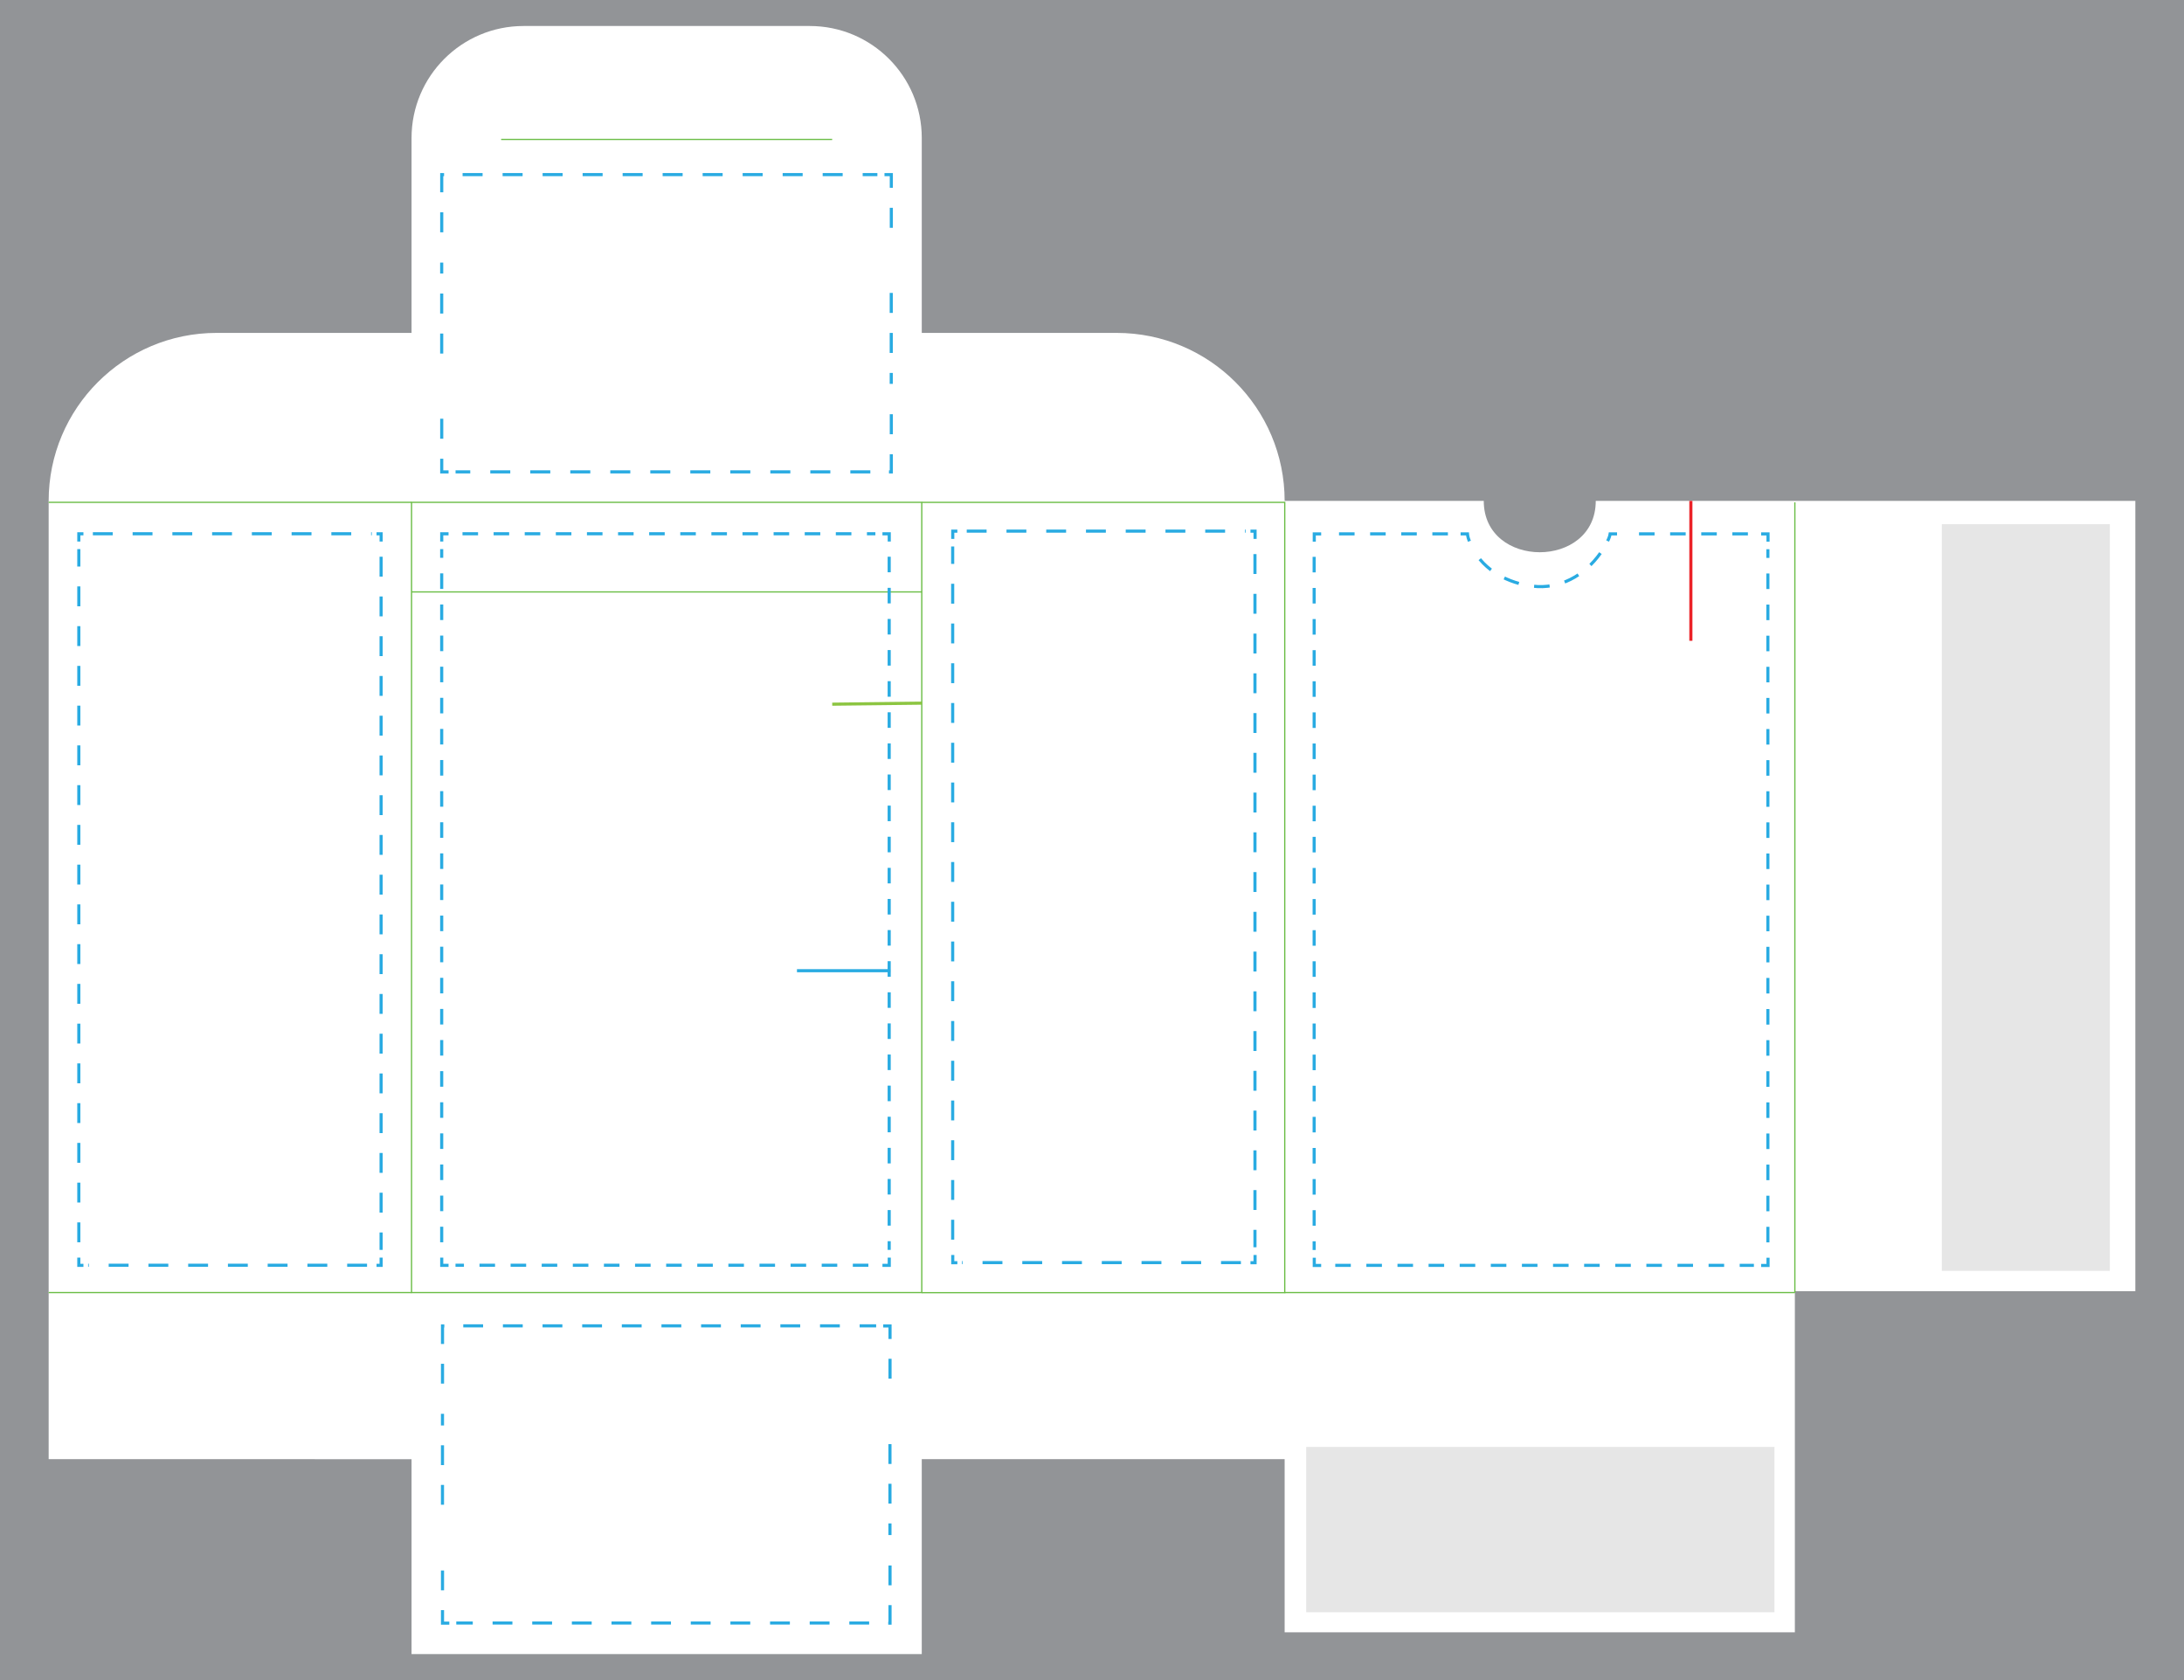 <?xml version="1.0" encoding="UTF-8" standalone="no"?>
<svg
     version="1.1"
     id="Layer_1"
     x="0px"
     y="0px"
     width="2925"
     height="2250"
     viewBox="0 0 2925 2250"
     enable-background="new 0 0 702 540"
     xml:space="preserve"
     sodipodi:docname="BridgeTuckBox108.svg"
     inkscape:version="1.4 (e7c3feb1, 2024-10-09)"
     xmlns:inkscape="http://www.inkscape.org/namespaces/inkscape"
     xmlns:sodipodi="http://sodipodi.sourceforge.net/DTD/sodipodi-0.dtd"
     xmlns="http://www.w3.org/2000/svg"
     xmlns:svg="http://www.w3.org/2000/svg"><rect x="0" y="0" width="2925" height="2250" fill="#333333" stroke="none"/><defs
     id="defs221">
	

	
	
	
	
	
	

	

	

	

	

	

	

	

	

	

	

	

	

		
		
		
		
	
		
		
		
		
		
		
		
	
		
		
		
	
		
		
		
		
		
		
		
		
		
		
		
		
		
		
		
		
		
		
		
		
		
		
		
		
		
		
		
		
		
		
		
		
		
		
		
		
		
		
		
		
		
		
		
		
		
		
		
		
		
		
		
		
		
		
		
		
		
		
		
		
		
		
		
		
		
		
		
		
		
		
		
		
		
		
		
		
		
		
		
		
		
		
		
		
		
		
		
		
		
		
		
		
		
		
		
		
		
		
	
		
	
		
	
		
	
		
	
		
	
		
	
		
	
			
			
				
			
			
				
			
			
				
			
			
				
		
			
			
			
		
			
			
		
			
			
			
		
			
			
				
			
			
				
			
			
				
			
			
				
		
			
			
				
			
			
				
			
			
				
			
			
				
		
			
			
				
			
			
				
			
			
				
			
			
				
		
			
			
				
			
			
				
			
			
				
			
			
				
		
			
			
			
			
			
			
		
			
			
		
			
			
			
		
			
			
			
		
			
			
			
			
				
			
			
				
			
			
				
			
			
				
			
			
				
		
			
			
			
			
		
				
				
			
				
				
				
				
				
			
				
				
			
				
				
			
					
					
				
					
					
				
					
					
					
					
				
					
					
					
				
						
						
					
						
						
						
					
						
						
						
						
					
							
							
							
						
							
							
							
							
						
							
							
							
							
							
							
							
						
								
								
							
								
								
								
								
								
							</defs><sodipodi:namedview
     id="namedview221"
     pagecolor="#505050"
     bordercolor="#eeeeee"
     borderopacity="1"
     inkscape:showpageshadow="0"
     inkscape:pageopacity="0"
     inkscape:pagecheckerboard="0"
     inkscape:deskcolor="#d1d1d1"
     inkscape:zoom="0.25915161"
     inkscape:cx="1273.3859"
     inkscape:cy="995.55622"
     inkscape:window-width="1872"
     inkscape:window-height="1027"
     inkscape:window-x="62"
     inkscape:window-y="25"
     inkscape:window-maximized="1"
     inkscape:current-layer="Layer_1" />





































<polygon
     fill="#929497"
     points="0,540 702,540 702,0 0,0 "
     id="polygon1"
     transform="matrix(4.167,0,0,4.167,-1.17e-5,-9.0000001e-6)" /><path
     fill="#ffffff"
     stroke="#ed2224"
     stroke-miterlimit="10"
     d="M 1234.504,445.833 H 1495.5 c 124.267,0 225,100.733 225,225 h 266.667 c 0,91.667 150,91.667 150,0 h 266.667 455.996 V 1729.171 h -455.996 v 456.833 H 1720.5 v -456.833 225 h -485.996 v -225 486 H 551.167 v -486 225 H 65.171 v -225 -1058.337 c 0,-124.267 100.737,-225 225,-225 H 551.175 V 790.837 184.829 h 120 -120 c 0,-82.838 67.154,-150 150,-150 h 383.333 c 82.842,0 150,67.163 150,150 H 1114.5 1234.504 v 606.004"
     id="clipping"
     style="stroke-width:4.167;stroke:none" /><line
     fill="none"
     stroke="#6abd45"
     stroke-width="1.667"
     stroke-miterlimit="10"
     x1="551.167"
     y1="1731.054"
     x2="65.171"
     y2="1731.054"
     id="line171" /><line
     fill="none"
     stroke="#6abd45"
     stroke-width="1.667"
     stroke-miterlimit="10"
     x1="551.171"
     y1="672.721"
     x2="65.171"
     y2="672.721"
     id="line172" /><polyline
     fill="none"
     stroke="#6abd45"
     stroke-width="0.4"
     stroke-miterlimit="10"
     points="296.281,415.453 412.92,415.453   412.92,161.453 296.281,161.453 "
     id="polyline172"
     transform="matrix(4.167,0,0,4.167,-1.17e-5,-9.0000001e-6)" /><line
     fill="none"
     stroke="#6abd45"
     stroke-width="1.667"
     stroke-miterlimit="10"
     x1="671.171"
     y1="186.717"
     x2="1114.5"
     y2="186.717"
     id="line173" /><line
     fill="none"
     stroke="#6abd45"
     stroke-width="1.667"
     stroke-miterlimit="10"
     x1="551.171"
     y1="792.721"
     x2="1234.504"
     y2="792.721"
     id="line174" /><line
     fill="none"
     stroke="#6abd45"
     stroke-width="1.667"
     stroke-miterlimit="10"
     x1="1720.5"
     y1="1731.054"
     x2="2403.833"
     y2="1731.054"
     id="line175" /><rect
     x="551.167"
     y="672.721"
     fill="none"
     stroke="#6abd45"
     stroke-width="1.667"
     stroke-miterlimit="10"
     width="683.338"
     height="1058.333"
     id="rect175" /><line
     fill="none"
     stroke="#6abd45"
     stroke-width="1.667"
     stroke-miterlimit="10"
     x1="2403.833"
     y1="1731.054"
     x2="2403.833"
     y2="672.721"
     id="line176" /><rect
     x="2600.675"
     y="701.946"
     fill="#e6e6e6"
     width="224.992"
     height="999.996"
     id="rect176"
     style="stroke-width:4.167" /><line
     fill="none"
     stroke="#eb2227"
     x1="2264.558"
     y1="858.179"
     x2="2264.558"
     y2="670.829"
     id="line177"
     style="stroke-width:4.167" /><line
     fill="none"
     stroke="#8cc541"
     x1="1114.583"
     y1="943.067"
     x2="1234.579"
     y2="941.679"
     id="line178"
     style="stroke-width:4.167" /><path
     fill="none"
     stroke="#29abe2"
     stroke-miterlimit="10"
     stroke-dasharray="20.833"
     d="m 2165.675,714.967 h -9.246 c -0.312,2.192 -0.963,4.446 -2.021,6.721 -0.442,0.958 -0.9,1.913 -1.371,2.854"
     id="path180"
     style="stroke-width:4.167" /><path
     fill="none"
     stroke="#29abe2"
     stroke-miterlimit="10"
     stroke-dasharray="20.833"
     d="m 2143.442,740.742 c -21.438,30.529 -55.325,48.629 -90.729,44.267 -31.767,-3.913 -64.812,-20.029 -80.908,-51.454"
     id="path181"
     style="stroke-width:4.167" /><path
     fill="none"
     stroke="#29abe2"
     stroke-miterlimit="10"
     stroke-dasharray="20.833"
     d="m 1967.946,724.875 c -0.5,-1.308 -0.967,-2.638 -1.413,-3.992 -0.675,-2.079 -1.025,-4.05 -1.146,-5.917 h -9.242"
     id="path182"
     style="stroke-width:4.167" /><line
     fill="none"
     stroke="#29abe2"
     stroke-miterlimit="10"
     stroke-dasharray="20.833"
     x1="1939.154"
     y1="714.967"
     x2="1777.775"
     y2="714.967"
     id="line182"
     style="stroke-width:4.167" /><polyline
     fill="none"
     stroke="#29abe2"
     stroke-miterlimit="10"
     stroke-dasharray="5"
     points="424.627,171.592 422.408,171.592      422.408,174.079    "
     id="polyline182"
     transform="matrix(4.167,0,0,4.167,-1.17e-5,-9.0000001e-6)" /><line
     fill="none"
     stroke="#29abe2"
     stroke-miterlimit="10"
     stroke-dasharray="20.833"
     x1="1760.033"
     y1="745.729"
     x2="1760.033"
     y2="1674.038"
     id="line183"
     style="stroke-width:4.167" /><polyline
     fill="none"
     stroke="#29abe2"
     stroke-miterlimit="10"
     stroke-dasharray="5"
     points="422.408,404.218 422.408,406.704      424.627,406.704    "
     id="polyline183"
     transform="matrix(4.167,0,0,4.167,-1.17e-5,-9.0000001e-6)" /><line
     fill="none"
     stroke="#29abe2"
     stroke-miterlimit="10"
     stroke-dasharray="20.833"
     x1="1788.283"
     y1="1694.6"
     x2="2348.962"
     y2="1694.6"
     id="line184"
     style="stroke-width:4.167" /><polyline
     fill="none"
     stroke="#29abe2"
     stroke-miterlimit="10"
     stroke-dasharray="5"
     points="566.032,406.704 568.251,406.704      568.251,404.218    "
     id="polyline184"
     transform="matrix(4.167,0,0,4.167,-1.17e-5,-9.0000001e-6)" /><line
     fill="none"
     stroke="#29abe2"
     stroke-miterlimit="10"
     stroke-dasharray="20.833"
     x1="2367.712"
     y1="1663.838"
     x2="2367.712"
     y2="735.529"
     id="line185"
     style="stroke-width:4.167" /><polyline
     fill="none"
     stroke="#29abe2"
     stroke-miterlimit="10"
     stroke-dasharray="5"
     points="568.251,174.079 568.251,171.592      566.032,171.592    "
     id="polyline185"
     transform="matrix(4.167,0,0,4.167,-1.17e-5,-9.0000001e-6)" /><line
     fill="none"
     stroke="#29abe2"
     stroke-miterlimit="10"
     stroke-dasharray="20.833"
     x1="2340.946"
     y1="714.967"
     x2="2174.442"
     y2="714.967"
     id="line186"
     style="stroke-width:4.167" /><polyline
     fill="none"
     stroke="#29abe2"
     stroke-miterlimit="10"
     stroke-dasharray="5"
     points="285.807,404.183 285.807,406.669      283.62,406.669    "
     id="polyline188"
     transform="matrix(4.167,0,0,4.167,-1.17e-5,-9.0000001e-6)" /><line
     fill="none"
     stroke="#29abe2"
     stroke-miterlimit="10"
     stroke-dasharray="20.833"
     x1="1163"
     y1="1694.454"
     x2="610.046"
     y2="1694.454"
     id="line188"
     style="stroke-width:4.167" /><polyline
     fill="none"
     stroke="#29abe2"
     stroke-miterlimit="10"
     stroke-dasharray="5"
     points="144.162,406.669 141.974,406.669      141.974,404.183    "
     id="polyline189"
     transform="matrix(4.167,0,0,4.167,-1.17e-5,-9.0000001e-6)" /><line
     fill="none"
     stroke="#29abe2"
     stroke-miterlimit="10"
     stroke-dasharray="20.833"
     x1="591.558"
     y1="1663.692"
     x2="591.558"
     y2="735.379"
     id="line189"
     style="stroke-width:4.167" /><polyline
     fill="none"
     stroke="#29abe2"
     stroke-miterlimit="10"
     stroke-dasharray="5"
     points="141.974,174.043 141.974,171.557      144.162,171.557    "
     id="polyline190"
     transform="matrix(4.167,0,0,4.167,-1.17e-5,-9.0000001e-6)" /><line
     fill="none"
     stroke="#29abe2"
     stroke-miterlimit="10"
     stroke-dasharray="20.833"
     x1="619.417"
     y1="714.821"
     x2="1172.375"
     y2="714.821"
     id="line190"
     style="stroke-width:4.167" /><polyline
     fill="none"
     stroke="#29abe2"
     stroke-miterlimit="10"
     stroke-dasharray="5"
     points="283.62,171.557 285.807,171.557      285.807,174.043    "
     id="polyline191"
     transform="matrix(4.167,0,0,4.167,-1.17e-5,-9.0000001e-6)" /><line
     fill="none"
     stroke="#29abe2"
     stroke-miterlimit="10"
     stroke-dasharray="20.833"
     x1="1190.862"
     y1="745.583"
     x2="1190.862"
     y2="1673.892"
     id="line191"
     style="stroke-width:4.167" /><line
     fill="none"
     stroke="#29abe2"
     stroke-miterlimit="10"
     x1="1192.362"
     y1="1300"
     x2="1067.362"
     y2="1300"
     id="line193"
     style="stroke-width:4.167" /><polyline
     fill="none"
     stroke="#29abe2"
     stroke-miterlimit="10"
     stroke-dasharray="6.43"
     points="286.473,133.128      286.473,151.666 284.276,151.666    "
     id="polyline194"
     transform="matrix(4.167,0,0,4.167,-1.17e-5,-9.0000001e-6)" /><line
     fill="none"
     stroke="#29abe2"
     stroke-miterlimit="10"
     stroke-dasharray="26.791"
     x1="1165.646"
     y1="631.942"
     x2="610.133"
     y2="631.942"
     id="line194"
     style="stroke-width:4.167" /><polyline
     fill="none"
     stroke="#29abe2"
     stroke-miterlimit="10"
     stroke-dasharray="6.43"
     points="144.172,151.666      141.974,151.666 141.974,133.128    "
     id="polyline195"
     transform="matrix(4.167,0,0,4.167,-1.17e-5,-9.0000001e-6)" /><line
     fill="none"
     stroke="#29abe2"
     stroke-miterlimit="10"
     stroke-dasharray="26.791"
     x1="591.558"
     y1="473.496"
     x2="591.558"
     y2="351.675"
     id="line195"
     style="stroke-width:4.167" /><polyline
     fill="none"
     stroke="#29abe2"
     stroke-miterlimit="10"
     stroke-dasharray="6.43"
     points="141.974,74.659      141.974,56.121 144.172,56.121    "
     id="polyline196"
     transform="matrix(4.167,0,0,4.167,-1.17e-5,-9.0000001e-6)" /><line
     fill="none"
     stroke="#29abe2"
     stroke-miterlimit="10"
     stroke-dasharray="26.791"
     x1="619.546"
     y1="233.837"
     x2="1175.067"
     y2="233.837"
     id="line196"
     style="stroke-width:4.167" /><polyline
     fill="none"
     stroke="#29abe2"
     stroke-miterlimit="10"
     stroke-dasharray="6.43"
     points="284.276,56.121      286.473,56.121 286.473,74.659    "
     id="polyline197"
     transform="matrix(4.167,0,0,4.167,-1.17e-5,-9.0000001e-6)" /><line
     fill="none"
     stroke="#29abe2"
     stroke-miterlimit="10"
     stroke-dasharray="26.791"
     x1="1193.638"
     y1="392.279"
     x2="1193.638"
     y2="514.087"
     id="line197"
     style="stroke-width:4.167" /><polyline
     fill="none"
     stroke="#29abe2"
     stroke-miterlimit="10"
     stroke-dasharray="6.37"
     points="286.057,503.129      286.057,521.664 283.87,521.664    "
     id="polyline199"
     transform="matrix(4.167,0,0,4.167,-1.17e-5,-9.0000001e-6)" /><line
     fill="none"
     stroke="#29abe2"
     stroke-miterlimit="10"
     stroke-dasharray="26.543"
     x1="1164.042"
     y1="2173.6"
     x2="611.087"
     y2="2173.6"
     id="line199"
     style="stroke-width:4.167" /><polyline
     fill="none"
     stroke="#29abe2"
     stroke-miterlimit="10"
     stroke-dasharray="6.37"
     points="144.412,521.664      142.224,521.664 142.224,503.129    "
     id="polyline200"
     transform="matrix(4.167,0,0,4.167,-1.17e-5,-9.0000001e-6)" /><line
     fill="none"
     stroke="#29abe2"
     stroke-miterlimit="10"
     stroke-dasharray="26.543"
     x1="592.6"
     y1="2015.192"
     x2="592.6"
     y2="1893.429"
     id="line200"
     style="stroke-width:4.167" /><polyline
     fill="none"
     stroke="#29abe2"
     stroke-miterlimit="10"
     stroke-dasharray="6.37"
     points="142.224,444.678      142.224,426.148 144.412,426.148    "
     id="polyline201"
     transform="matrix(4.167,0,0,4.167,-1.17e-5,-9.0000001e-6)" /><line
     fill="none"
     stroke="#29abe2"
     stroke-miterlimit="10"
     stroke-dasharray="26.543"
     x1="620.458"
     y1="1775.617"
     x2="1173.417"
     y2="1775.617"
     id="line201"
     style="stroke-width:4.167" /><polyline
     fill="none"
     stroke="#29abe2"
     stroke-miterlimit="10"
     stroke-dasharray="6.37"
     points="283.87,426.148      286.057,426.148 286.057,444.678    "
     id="polyline202"
     transform="matrix(4.167,0,0,4.167,-1.17e-5,-9.0000001e-6)" /><line
     fill="none"
     stroke="#29abe2"
     stroke-miterlimit="10"
     stroke-dasharray="26.543"
     x1="1191.904"
     y1="1934.033"
     x2="1191.904"
     y2="2055.796"
     id="line202"
     style="stroke-width:4.167" /><rect
     x="1749.392"
     y="1937.763"
     fill="#e6e6e6"
     width="627.125"
     height="221.4"
     id="rect204"
     style="stroke-width:4.167" /><polyline
     fill="none"
     stroke="#29abe2"
     stroke-miterlimit="10"
     stroke-dasharray="6.388"
     points="122.495,404.183      122.495,406.669 121.017,406.669    "
     id="polyline204"
     transform="matrix(4.167,0,0,4.167,-1.17e-5,-9.0000001e-6)" /><line
     fill="none"
     stroke="#29abe2"
     stroke-miterlimit="10"
     stroke-dasharray="26.617"
     x1="491.575"
     y1="1694.454"
     x2="118.046"
     y2="1694.454"
     id="line204"
     style="stroke-width:4.167" /><polyline
     fill="none"
     stroke="#29abe2"
     stroke-miterlimit="10"
     stroke-dasharray="6.388"
     points="26.812,406.669      25.333,406.669 25.333,404.183    "
     id="polyline205"
     transform="matrix(4.167,0,0,4.167,-1.17e-5,-9.0000001e-6)" /><line
     fill="none"
     stroke="#29abe2"
     stroke-miterlimit="10"
     stroke-dasharray="26.617"
     x1="105.554"
     y1="1663.692"
     x2="105.554"
     y2="735.379"
     id="line205"
     style="stroke-width:4.167" /><polyline
     fill="none"
     stroke="#29abe2"
     stroke-miterlimit="10"
     stroke-dasharray="6.388"
     points="25.333,174.043      25.333,171.557 26.812,171.557    "
     id="polyline206"
     transform="matrix(4.167,0,0,4.167,-1.17e-5,-9.0000001e-6)" /><line
     fill="none"
     stroke="#29abe2"
     stroke-miterlimit="10"
     stroke-dasharray="26.617"
     x1="124.379"
     y1="714.821"
     x2="497.904"
     y2="714.821"
     id="line206"
     style="stroke-width:4.167" /><polyline
     fill="none"
     stroke="#29abe2"
     stroke-miterlimit="10"
     stroke-dasharray="6.388"
     points="121.017,171.557      122.495,171.557 122.495,174.043    "
     id="polyline207"
     transform="matrix(4.167,0,0,4.167,-1.17e-5,-9.0000001e-6)" /><line
     fill="none"
     stroke="#29abe2"
     stroke-miterlimit="10"
     stroke-dasharray="26.617"
     x1="510.396"
     y1="745.583"
     x2="510.396"
     y2="1673.892"
     id="line207"
     style="stroke-width:4.167" /><path
     fill="none"
     stroke="#29abe2"
     stroke-miterlimit="10"
     stroke-dasharray="23.155"
     d="M 1383.225,735.379"
     id="path209"
     style="stroke-width:4.167" /><path
     fill="none"
     stroke="#29abe2"
     stroke-miterlimit="10"
     stroke-dasharray="23.155"
     d="M 1383.225,1663.692"
     id="path210"
     style="stroke-width:4.167" /><path
     fill="none"
     stroke="#29abe2"
     stroke-miterlimit="10"
     stroke-dasharray="23.155"
     d="M 1680.133,714.821"
     id="path211"
     style="stroke-width:4.167" /><path
     fill="none"
     stroke="#29abe2"
     stroke-miterlimit="10"
     stroke-dasharray="23.155"
     d="M 1397.463,714.821"
     id="path212"
     style="stroke-width:4.167" /><path
     fill="none"
     stroke="#29abe2"
     stroke-miterlimit="10"
     stroke-dasharray="23.155"
     d="M 1689.583,1673.892"
     id="path213"
     style="stroke-width:4.167" /><path
     fill="none"
     stroke="#29abe2"
     stroke-miterlimit="10"
     stroke-dasharray="23.155"
     d="M 1689.583,745.583"
     id="path214"
     style="stroke-width:4.167" /><polyline
     fill="none"
     stroke="#29abe2"
     stroke-miterlimit="10"
     stroke-dasharray="6.388"
     points="403.381,403.337      403.381,405.823 401.902,405.823    "
     id="polyline216"
     transform="matrix(4.167,0,0,4.167,-1.17e-5,-9.0000001e-6)" /><line
     fill="none"
     stroke="#29abe2"
     stroke-miterlimit="10"
     stroke-dasharray="26.617"
     x1="1661.929"
     y1="1690.929"
     x2="1288.404"
     y2="1690.929"
     id="line216"
     style="stroke-width:4.167" /><polyline
     fill="none"
     stroke="#29abe2"
     stroke-miterlimit="10"
     stroke-dasharray="6.388"
     points="307.697,405.823      306.22,405.823 306.22,403.337    "
     id="polyline217"
     transform="matrix(4.167,0,0,4.167,-1.17e-5,-9.0000001e-6)" /><line
     fill="none"
     stroke="#29abe2"
     stroke-miterlimit="10"
     stroke-dasharray="26.617"
     x1="1275.917"
     y1="1660.167"
     x2="1275.917"
     y2="731.858"
     id="line217"
     style="stroke-width:4.167" /><polyline
     fill="none"
     stroke="#29abe2"
     stroke-miterlimit="10"
     stroke-dasharray="6.388"
     points="306.22,173.197      306.22,170.711 307.697,170.711    "
     id="polyline218"
     transform="matrix(4.167,0,0,4.167,-1.17e-5,-9.0000001e-6)" /><line
     fill="none"
     stroke="#29abe2"
     stroke-miterlimit="10"
     stroke-dasharray="26.617"
     x1="1294.733"
     y1="711.296"
     x2="1668.263"
     y2="711.296"
     id="line218"
     style="stroke-width:4.167" /><polyline
     fill="none"
     stroke="#29abe2"
     stroke-miterlimit="10"
     stroke-dasharray="6.388"
     points="401.902,170.711      403.381,170.711 403.381,173.197    "
     id="polyline219"
     transform="matrix(4.167,0,0,4.167,-1.17e-5,-9.0000001e-6)" /><line
     fill="none"
     stroke="#29abe2"
     stroke-miterlimit="10"
     stroke-dasharray="26.617"
     x1="1680.754"
     y1="742.062"
     x2="1680.754"
     y2="1670.371"
     id="line219"
     style="stroke-width:4.167" />
</svg>
